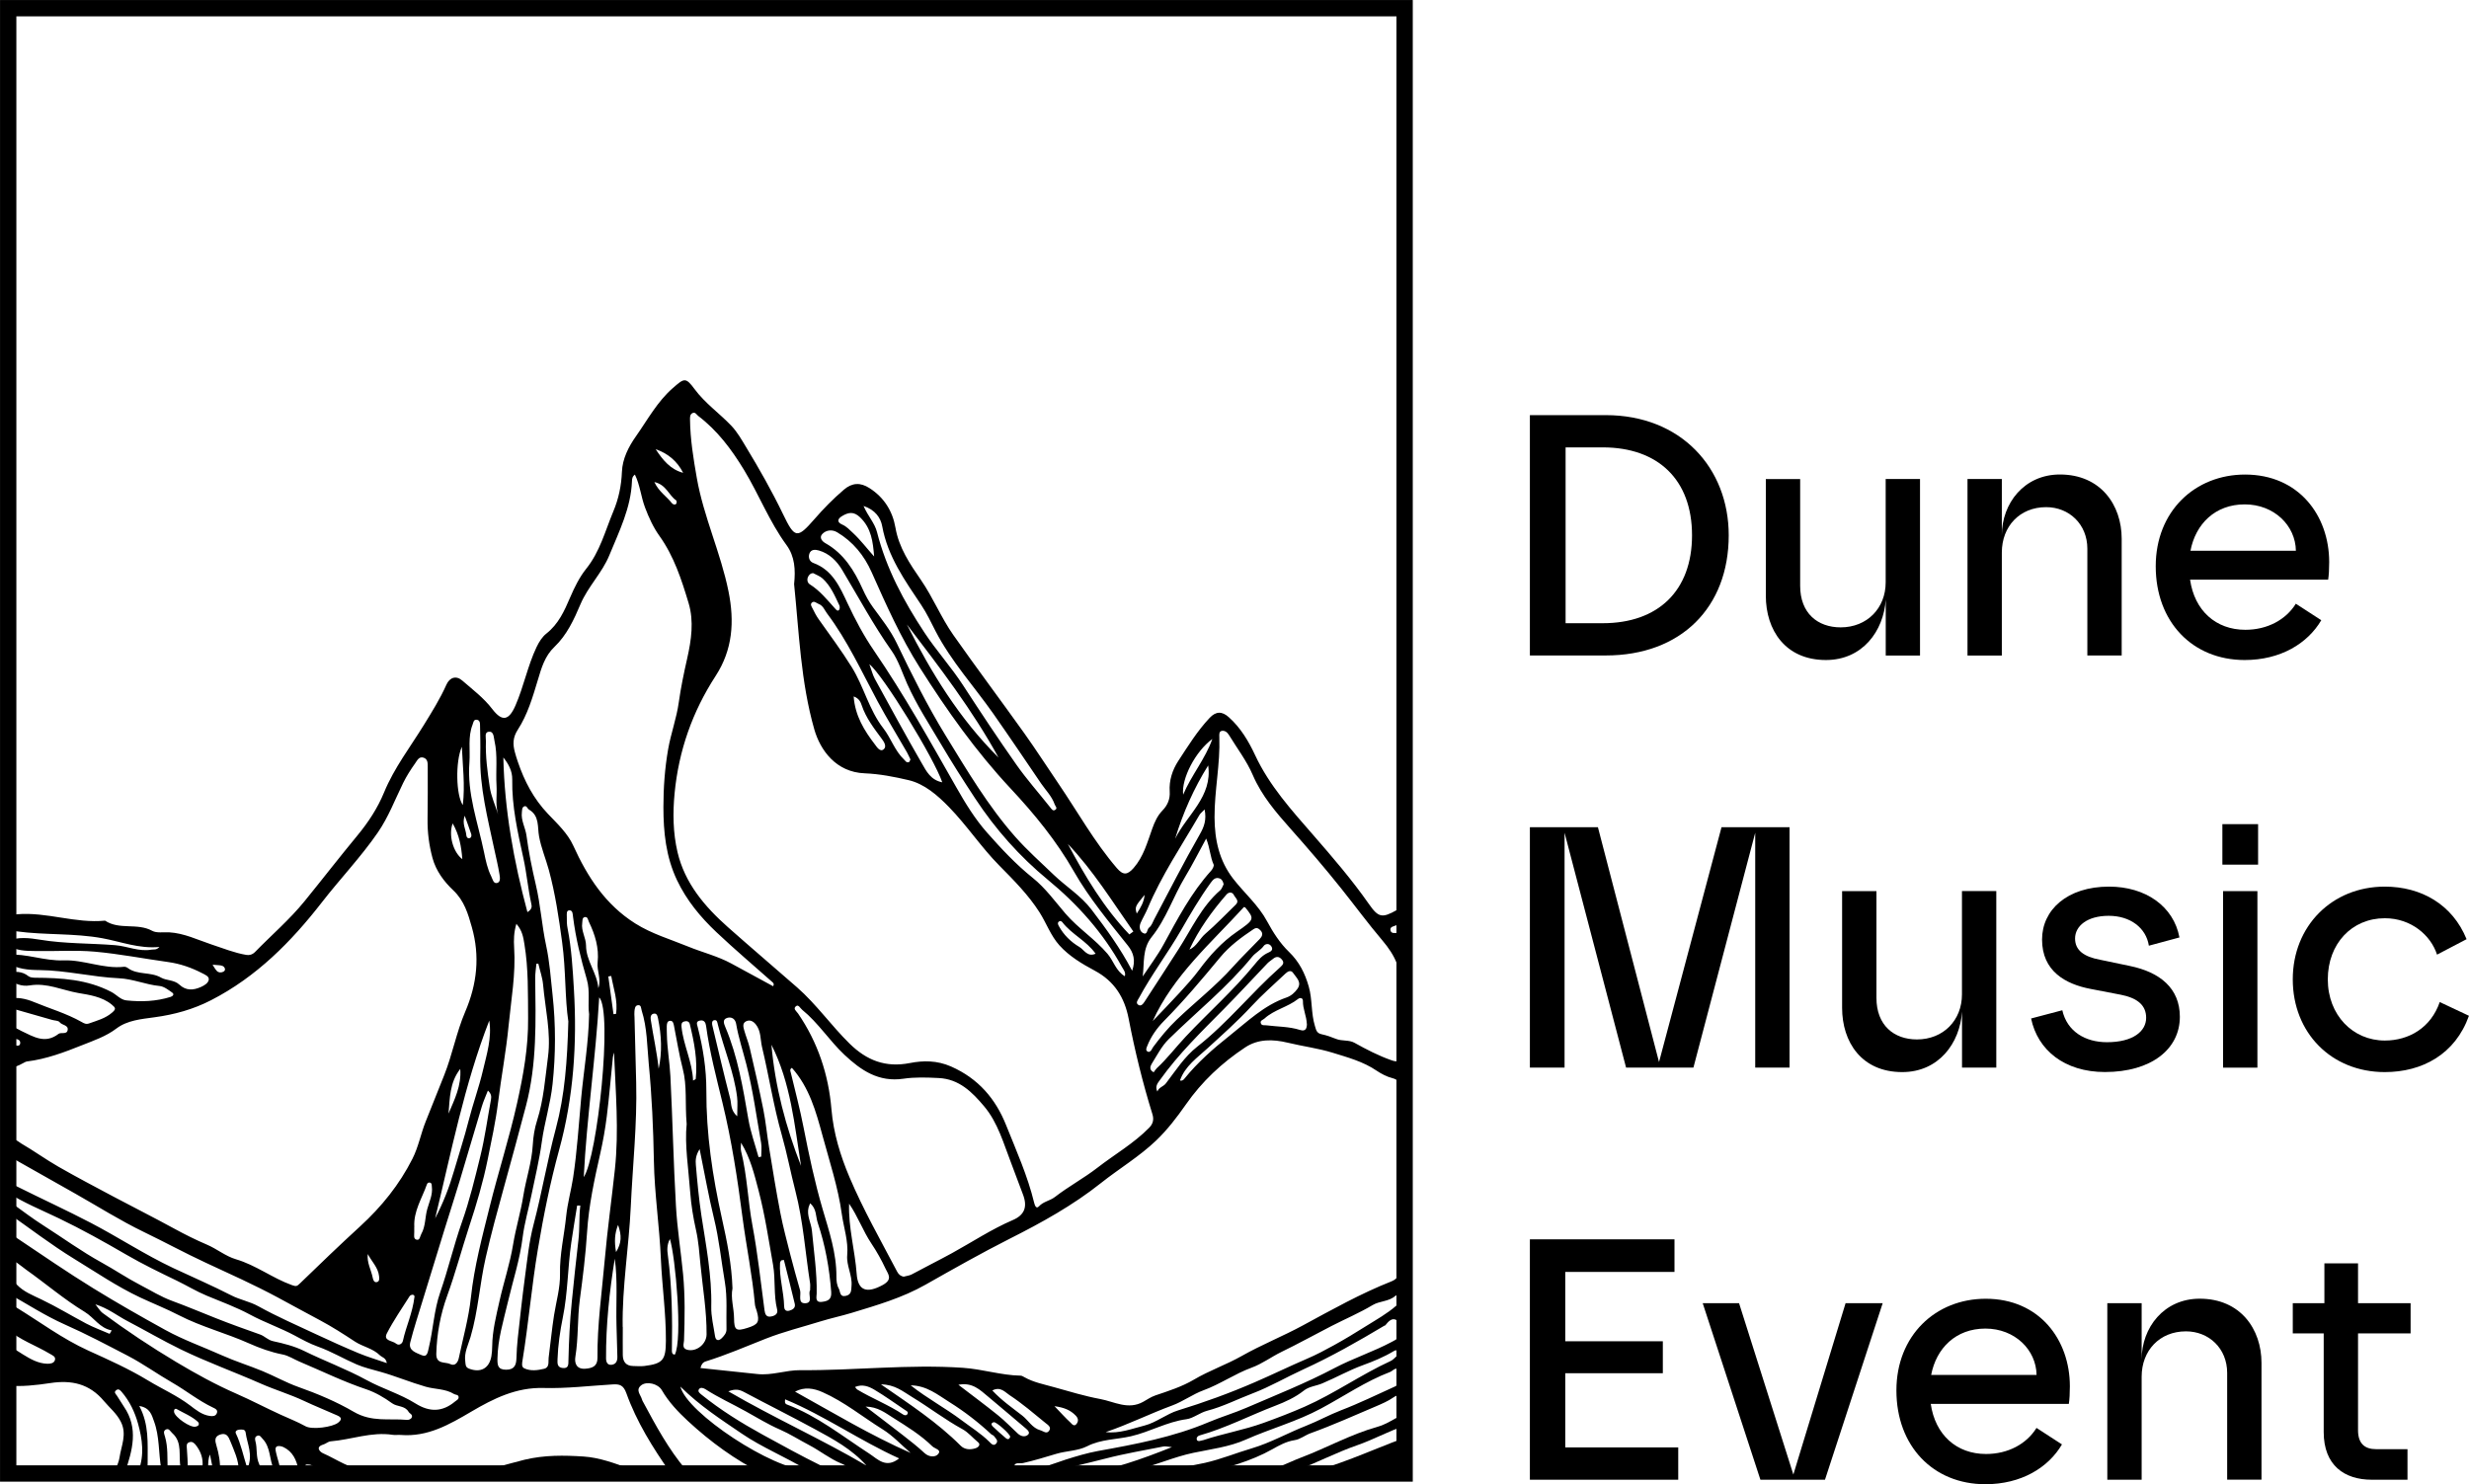<?xml version="1.0" encoding="UTF-8"?><svg id="Calque_1" xmlns="http://www.w3.org/2000/svg" viewBox="0 0 427.88 257.27"><path d="m1.27,163.11c1.86-.76,3.84-.52,5.66-.22,4.33.72,8.69.6,13.03.95,2.12.17,4.13,1.17,6.32.77.38-.07.8.12,1.35-.46-3.56.33-6.67-.92-9.87-1.51-4.96-.91-9.95-.52-14.89-1.2-1.23-.17-1.37-.68-1.39-1.67-.02-1.13.53-1.21,1.51-1.29,5.14-.42,10.08,1.62,15.22,1.11,2.47,1.66,5.59.34,8.16,1.76.79.43,1.94.21,2.93.26,2.62.15,4.93,1.3,7.36,2.11,1.98.65,3.95,1.46,6.04,1.81.54.09,1.06-.07,1.45-.46,2.89-2.97,6.05-5.67,8.66-8.89,3.07-3.78,6.05-7.63,9.15-11.38,1.88-2.28,3.47-4.7,4.6-7.44,1.74-4.24,4.54-7.86,6.92-11.73,1.39-2.26,2.8-4.51,3.88-6.94.58-1.29,1.7-1.63,2.75-.72,1.81,1.57,3.73,3.01,5.21,4.95,1.72,2.24,2.88,1.98,4.02-.65,1.43-3.29,2.1-6.84,3.64-10.09.44-.92.99-1.79,1.7-2.35,2.11-1.66,3.12-3.92,4.13-6.28.75-1.74,1.61-3.5,2.78-4.96,2.38-2.96,3.28-6.54,4.69-9.92.93-2.21,1.4-4.46,1.5-6.88.09-2.25,1.12-4.31,2.45-6.19,2.01-2.86,3.69-5.99,6.36-8.32,1.95-1.7,2.22-1.96,3.78.17,1.79,2.43,4.3,4.18,6.37,6.35,1.05,1.11,1.78,2.42,2.55,3.69,2.3,3.79,4.48,7.64,6.41,11.64,2.04,4.24,2.46,4.28,5.45.85,1.58-1.82,3.26-3.53,5.1-5.1,1.43-1.22,2.86-1.28,4.43-.27,2.53,1.62,4,3.98,4.5,6.85.6,3.49,2.5,6.29,4.43,9.09,2.1,3.05,3.48,6.51,5.6,9.52,4.02,5.72,8.22,11.32,12.29,17.02,2.05,2.87,3.95,5.84,5.94,8.76,3.33,4.9,6.22,10.1,10.1,14.62,1.09,1.27,1.82,1.24,2.91,0,1.73-1.98,2.38-4.45,3.24-6.84.41-1.14.89-2.23,1.77-3.14.87-.89,1.34-1.97,1.25-3.28-.13-1.92.47-3.74,1.47-5.28,1.69-2.58,3.32-5.23,5.46-7.5,1.09-1.15,2.14-1.16,3.32-.1,2.05,1.83,3.43,4.17,4.55,6.57,2.48,5.31,6.31,9.53,10.1,13.88,3.34,3.84,6.68,7.72,9.61,11.91,1.65,2.37,2.28,2.51,4.85,1.06.4-.23.72-.59,1.23-.57v2.44c-.43.26-.85.54-1.3.76-.44.21-1.16.22-1.03.89.13.65.83.42,1.3.45.34.02.68,0,1.02-.02v82.69c-1.15-.12-.7-.98-.73-1.6-.04-.91-.25-1.13-1.12-.53-.89.62-1.92,1.06-2.92,1.49-3.79,1.61-7.55,3.3-11.42,4.7-.96.35-1.77,1.05-2.73,1.19-1.43.21-2.71.92-3.84,1.56-3.77,2.13-7.91,3.2-11.97,4.27-2.73.72-5.81.64-9.04.31.75-.38,1.22-.76,1.75-.86,2.5-.5,5.03-.77,7.54-1.34,2.81-.64,5.45-1.73,8.16-2.53,3.21-.95,6.22-2.66,9.4-3.91,1.99-.78,4.02-1.9,6.02-2.67,3.19-1.22,6.23-2.72,9.32-4.11,1.09-.49.99-1.74.72-2.61-.33-1.07-1.06-.1-1.52.07-4.25,1.62-8,4.21-11.98,6.34-4.19,2.26-8.74,3.48-13.04,5.39-2.82,1.26-6.04,1.65-9.08,2.29-3.38.71-6.48,2.13-9.8,2.94-2.9.71-6.98,1.44-9.72.73,5.4-.71,10.47-2.54,15.81-4.66-.71-.06-1.11-.18-1.47-.11-3.35.67-6.72,1.23-10.02,2.09-3.37.88-6.77,1.58-10.11,2.63-3.07.96-6.46.55-9.71.27-.52-.04-1.16-.01-1.52-.3-1.42-1.15-3.07-.81-4.66-.91-1.91-.12-3.58.94-5.4,1.06-8.6.58-17.21.24-25.82.26-.74,0-1.57-.07-2.21-.39-4.78-2.38-9.05-5.51-12.96-9.12-1.71-1.59-3.33-3.29-4.53-5.36-.66-1.13-2.62-1.57-3.55-.85-1.07.82-.1,1.66.12,2.48.04.17.14.32.22.47,2.18,4.06,4.37,8.12,7.36,11.67.27.32.78.93.14,1.04-.94.16-2.08.55-2.86-.56-3.01-4.3-5.79-8.75-7.57-13.71-.51-1.42-1.17-1.6-2.36-1.53-4,.24-8.01.73-12,.62-4.73-.13-8.65,1.83-12.48,4.08-3.82,2.25-7.6,4.44-12.26,4.06-.46-.04-.94.05-1.39-.02-3.69-.57-7.17.84-10.77,1.13-.43.04-.82.42-1.25.55-1.45.43-.58,1.28-.09,1.5,2.48,1.09,4.74,2.81,7.58,2.94.85.04,1.52.36,2.25.97-3.21,0-6.28-.04-9.34.02-.96.02-1.71.05-1.9-1.17-.1-.67-.81-.82-1.36-.8-.4.01-.37.49-.34.85.03.4.43,1.01-.35,1.09-.75.07-.69-.56-.79-1.09-.3-1.64-.98-3.08-2.57-3.86-.34-.16-.87-.27-1.15-.11-.37.21-.2.75-.12,1.13.19.85.49,1.67.65,2.52.09.48.65,1.24-.3,1.41-.75.13-.58-.68-.77-1.12-.78-1.7-.51-3.79-1.93-5.27-.29-.3-.45-.71-.95-.51-.42.17-.39.58-.3.9.37,1.31.05,2.7.67,4.02.26.55.82,1.87-.61,1.96-.58.04-1.19-.07-1.81.06-.64.12-1.15-.1-1.14-.91.01-1.85-.8-3.46-1.46-5.12-.33-.83-.69-1.5-1.78-1.13-1.04.36-.84,1.16-.63,1.87.44,1.46.7,2.93.63,4.45-.02.35.04.74-.42.82-.57.1-.65-.31-.73-.74-.18-.98-.39-1.96-.59-2.94-.32.72-.29,1.4-.32,2.08-.03.57.45,1.52-.51,1.54-1.05.02-.53-.94-.47-1.48.15-1.41-.26-2.62-1.1-3.72-.29-.38-.64-.74-1.17-.56-.6.2-.45.71-.43,1.17.06,1.1.17,2.2.13,3.29-.02.51.34,1.51-.78,1.34-.92-.14-.32-.91-.43-1.4-.45-2,.41-4.32-1.46-5.98-.34-.3-.56-.89-1.1-.62-.55.27-.27.83-.15,1.25.53,1.82.38,3.69.45,5.54.02.45.27,1.21-.55,1.21-.82,0-.48-.76-.56-1.21-.48-2.73-.27-5.58-1.25-8.22-.39-1.05-.65-2.34-2.55-2.65,1.72,3.23,1.43,6.48,1.45,9.69,0,.64,0,1.29-.12,1.9-.12.59-.66.6-1.13.48-.45-.11-.46-.5-.33-.84,1.04-2.74.66-5.48-.09-8.18-.56-2.01-1.45-3.88-2.83-5.49-.3-.35-.59-.62-1-.25-.37.33-.05.59.16.88.43.62.78,1.28,1.21,1.9,2.6,3.78,1.49,7.63.18,11.47-.28.81-1.07.74-1.63.51-.65-.27-.12-.74.04-1.14.25-.64.56-1.29.66-1.97.3-2.06,1.34-4.05.23-6.23-.73-1.45-1.92-2.39-2.91-3.57-2.52-3.02-5.62-3.69-9.31-3.13-2.45.37-4.93.65-7.43.44v-6.63c1.05.03,1.8.69,2.63,1.19,1.32.81,2.67,1.61,4.28,1.65.5.01,1.15-.06,1.32-.63.18-.62-.41-.81-.87-1.09-2.43-1.46-5.18-2.38-7.36-4.27v-3.84c.52-.49.89-.32,1.49.04,4.15,2.54,8.04,5.47,12.53,7.51,3.49,1.58,7.02,3.16,10.33,5.17,2.42,1.47,5.03,2.61,7.32,4.35.98.75,2.04,1.62,3.4,1.81.51.07.97.06,1.2-.43.28-.6-.24-.83-.64-1.02-2.51-1.19-4.67-2.95-7.07-4.33-2.61-1.5-5.08-3.29-7.72-4.66-3.58-1.86-7.16-3.76-10.87-5.4-3.45-1.53-6.66-3.63-9.97-5.48,0-.58,0-1.16,0-1.74.56-.07,1.11-.26,1.61.28,1.17,1.25,2.81,1.88,4.27,2.58,2.66,1.28,5.16,2.8,7.76,4.18,1.31.69,2.71,1.2,4.07,1.79l.36-.6c-2.09-.39-3.01-2.19-4.7-3.22-3.55-2.16-6.74-4.9-10.14-7.31-1-.71-1.91-1.67-3.23-1.87v-4.19c.64-.18,1.06.19,1.56.53,4.42,2.96,8.8,5.98,13.33,8.77,4.09,2.52,8.27,4.9,12.48,7.22,3.18,1.75,6.55,2.93,9.82,4.4,2.3,1.03,4.72,1.78,7.05,2.74,2.08.86,4.05,1.98,6.16,2.73,3.33,1.18,6.66,2.58,9.61,4.31,3.13,1.83,6.12,1.12,9.19,1.4.35.03.75-.11.88-.45.19-.5-.39-.63-.57-.96-.64-1.09-1.95-.82-2.85-1.47-1.34-.98-2.89-1.88-4.42-2.4-4.02-1.34-7.78-3.2-11.66-4.83-.96-.41-1.87-1.03-2.91-1.23-2.01-.39-3.99-1.11-5.78-1.91-4-1.79-8.26-2.87-12.18-4.89-2.14-1.11-4.49-2.04-6.69-3.07-4-1.88-7.71-4.41-11.5-6.73-3.97-2.43-7.68-5.3-11.51-7.97,0-.47,0-.93,0-1.4.29-.17.54-.4.93-.12,1.75,1.26,3.47,2.57,5.28,3.72,3.37,2.15,6.6,4.51,10.11,6.44,2.25,1.24,4.38,2.69,6.67,3.88,1.84.95,3.6,2.06,5.55,2.77,2.54.93,5.03,1.99,7.54,2.98,2.54,1.01,5.12,1.93,7.69,2.84.82.29,1.34.96,2.26,1.16,1.82.39,3.73.88,5.35,1.68,3.59,1.77,7.36,3.15,10.89,5.08,2.72,1.49,5.8,2.38,8.46,4.05,2.42,1.51,4.64,1.49,6.84-.36.27-.22.65-.37.61-.77-.04-.45-.52-.35-.79-.52-1.52-.94-3.3-.8-4.92-1.27-2.65-.76-5.21-1.84-7.88-2.59-1.37-.39-2.81-.72-4.08-1.27-2.25-.97-4.38-2.25-6.7-3.08-1.41-.5-2.7-1.21-4-1.91-2.54-1.36-5.26-2.29-7.8-3.66-2.38-1.28-4.94-2.21-7.44-3.25-1.82-.75-3.49-1.78-5.25-2.63-2.94-1.42-5.88-2.84-8.7-4.48-3.84-2.23-7.71-4.39-11.72-6.32-3-1.44-6.09-2.69-8.91-4.49v-1.05c.55-.15,1.04-.29,1.65.02,4.27,2.14,8.61,4.12,12.84,6.33,4.8,2.51,9.34,5.5,14.26,7.82,3.35,1.57,6.75,3.04,10.03,4.72,1.54.79,3.2,1.06,4.71,1.9,3.25,1.8,6.67,3.29,10.04,4.87,2.42,1.13,4.85,2.23,7.32,3.26,1.56.65,3.18,1.12,4.9,1.72-.14-.93-.83-.99-1.21-1.36-1.23-1.21-2.95-1.47-4.33-2.38-1.97-1.3-3.97-2.58-6.05-3.69-2.45-1.3-4.88-2.64-7.31-3.95-4.09-2.2-8.33-4.09-12.52-6.04-3.62-1.68-7.12-3.59-10.71-5.32-4.07-1.97-7.91-4.4-11.85-6.63-3.59-2.03-7.19-4.05-10.78-6.09-.69-.39-1.14-2.45-.61-2.98.76-.75,1.46.04,2,.36,2.19,1.27,4.25,2.77,6.45,4.03,3.12,1.79,6.3,3.46,9.47,5.15,3.53,1.88,7.1,3.67,10.61,5.59,1.85,1.01,3.71,1.94,5.65,2.77,1.73.73,3.26,2.02,5.04,2.54,3.47,1.02,6.33,3.27,9.7,4.48.72.26.88.21,1.36-.26,3.46-3.35,6.93-6.69,10.48-9.94,3.7-3.39,6.79-7.22,9.05-11.7,1.05-2.07,1.45-4.36,2.31-6.49,1.08-2.66,2.14-5.32,3.19-7.99,1.43-3.59,2.12-7.44,3.63-10.97,2.08-4.84,2.59-9.69,1.16-14.71-.65-2.3-1.31-4.58-3.22-6.38-1.61-1.52-3-3.38-3.6-5.62-.59-2.19-.88-4.42-.85-6.7.04-3.02.04-6.04.03-9.05,0-.63.03-1.38-.73-1.62-.79-.24-1.08.46-1.45.98-.77,1.09-1.48,2.19-2.07,3.39-1.42,2.89-2.55,5.91-4.39,8.59-2.94,4.27-6.53,8.02-9.7,12.11-5.33,6.86-11.34,12.93-19.2,16.97-3.11,1.6-6.38,2.5-9.79,2.96-2.32.32-4.73.52-6.62,1.95-1.82,1.38-3.92,2.08-5.95,2.89-3.07,1.23-6.2,2.41-9.53,2.82-.22.03-.43.15-.63.26-2.02,1.1-2.31.97-2.78-1.29v-.35c.33-.47.08-1.37.98-1.42.48-.03,1.21.34,1.24-.41.02-.7-.79-.66-1.33-.83-.32-.1-.6-.32-.89-.48,0-.23,0-.47,0-.7.77-1.22,1.69-.4,2.42-.06,2.1.99,4.1,2.3,6.44.5.43-.33,1.45.18,1.58-.68.14-.88-.99-.8-1.4-1.35-.22-.29-.85-.26-1.29-.39-2.58-.73-5.16-1.47-7.74-2.21,0-.47,0-.93,0-1.4,1.58-.46,3.27-.03,4.53.49,2.77,1.15,5.69,1.99,8.32,3.48.4.23.75.44,1.29.25,1.39-.5,2.82-.86,3.99-1.88.72-.62.62-.83-.08-1.4-1.69-1.37-3.89-1.67-5.76-1.99-2.78-.48-5.47-1.82-8.43-1.32-1.42.24-2.71-.32-3.86-1.14v-1.05c1.28-.25,2.51-.31,3.63.59.28.22.76.26,1.15.27,4.55.03,9.02.27,13.23,2.47.88.46,1.59,1.36,2.61,1.46,2.58.27,5.15.18,7.65-.61.37-.12.69-.45.28-.74-.68-.48-1.44-1.08-2.21-1.15-2.39-.23-4.58-1.23-7.03-1.34-4.62-.21-9.16-1.38-13.82-1.42-1.87-.01-3.82-.17-5.49-1.27v-1.4c3.3-.22,6.41,1.12,9.74.99,3.5-.13,6.88,1.52,10.46,1.11.21-.02.47.08.64.21,1.71,1.27,3.95.61,5.79,1.68.89.51,2.25.36,3.15,1.2,1.16,1.08,2.4,1.01,3.75.41.62-.28,1.25-.67,1.35-1.25.1-.6-.66-.88-1.15-1.14-1.85-.96-3.8-1.64-5.88-1.93-4.25-.59-8.47-1.42-12.73-1.8-3.4-.3-6.85-.04-10.28-.11-1.67-.03-3.4,0-4.84-1.1v-.7Zm136.35-61.87c.26-2.46.13-4.78-1.32-6.76-2.97-4.05-4.77-8.75-7.36-13.02-2.18-3.59-4.61-6.83-7.95-9.37-.28-.22-.51-.74-1.01-.47-.42.23-.4.68-.4,1.09.04,3.43.59,6.8,1.18,10.16,1.18,6.72,4.14,12.95,5.49,19.64,1.06,5.25.72,10.12-2.23,14.66-4.03,6.2-6.4,12.96-7.11,20.32-.33,3.43-.28,6.86.5,10.21,1.27,5.4,4.7,9.43,8.73,13.01,3.96,3.51,7.99,6.94,11.98,10.43,3.37,2.95,5.94,6.65,9.13,9.78,2.95,2.89,6.21,4.18,10.44,3.35,2.3-.45,4.7-.47,7.13.6,4.72,2.08,7.72,5.6,9.54,10.17,1.77,4.42,3.73,8.79,4.86,13.45.12.48.36,1.13.83.62.79-.85,1.9-.95,2.78-1.63,2.35-1.82,5-3.24,7.35-5.06,2.99-2.32,6.3-4.21,8.97-6.93.71-.72.84-1.48.56-2.37-1.69-5.44-3.04-10.98-4.12-16.57-.71-3.64-2.46-6.46-5.85-8.28-2.22-1.19-4.43-2.5-6.15-4.41-1.51-1.68-2.25-3.85-3.45-5.73-1.93-3.02-4.44-5.54-6.94-8.07-3.14-3.17-5.6-6.93-8.72-10.14-2.02-2.08-4.29-4.04-6.99-4.68-2.46-.58-5.07-1.09-7.64-1.19-4.98-.19-7.7-4.02-8.73-7.61-2.36-8.26-2.64-16.8-3.5-25.17Zm-16.22,135.9c3.3.35,6.58.69,9.85,1.04,2.53.28,4.94-.69,7.43-.67,9.4.08,18.78-1.06,28.21-.41,3.39.23,6.61,1.3,9.98,1.36.21,0,.43.14.63.25,1.61.92,3.42,1.25,5.18,1.75,2.65.74,5.3,1.55,7.99,2.05,2.43.45,4.83,1.94,7.45.48.68-.38,1.33-.84,2.12-1.11,2.26-.76,4.59-1.51,6.63-2.71,2.68-1.59,5.61-2.59,8.32-4.12,3.42-1.94,7.11-3.41,10.58-5.29,5.04-2.73,10.04-5.54,15.38-7.65,1.03-.41,1.46-1.19,1.46-2.32-.02-10.35-.01-20.69,0-31.04,0-.99-.21-1.59-1.33-1.87-.95-.24-1.93-.76-2.7-1.28-2.35-1.6-5.03-2.31-7.64-3.12-2.53-.78-5.19-1.11-7.78-1.74-2.58-.62-5.12-.67-7.37.82-4.02,2.66-7.5,5.91-10.28,9.9-1.54,2.2-3.18,4.35-5.14,6.23-2.93,2.8-6.41,4.87-9.56,7.37-4.89,3.89-10.29,6.87-15.8,9.65-4.96,2.51-9.78,5.24-14.6,7.97-4.03,2.29-8.4,3.55-12.73,4.87-1.77.54-3.73.96-5.51,1.51-3.15.98-6.36,1.77-9.46,2.99-3.45,1.36-6.86,2.84-10.41,3.94-.47.15-.76.51-.91,1.15Zm12.58-66.17c.2-.32.1-.53-.08-.69-3.25-2.89-6.59-5.71-9.75-8.7-2.76-2.61-5.15-5.49-6.82-9-1.93-4.06-2.36-8.37-2.36-12.68,0-3.33.24-6.7.82-10.03.48-2.74,1.46-5.35,1.84-8.11.36-2.56.89-5.1,1.46-7.62.72-3.19,1.19-6.44.25-9.58-1.22-4.07-2.53-8.13-5.07-11.68-1.06-1.48-1.83-3.17-2.49-4.92-.7-1.86-.86-3.87-1.75-5.69-.46.33-.5.75-.51,1.15-.18,4.62-2.23,8.71-3.93,12.85-1.23,3.01-3.69,5.41-4.98,8.44-1.15,2.71-2.37,5.37-4.53,7.43-1.67,1.59-2.25,3.65-2.87,5.73-.9,2.98-1.78,6.01-3.47,8.61-.89,1.38-.88,2.54-.51,3.91.15.56.32,1.11.51,1.66,1.14,3.36,2.73,6.41,5.23,9.04,1.61,1.69,3.41,3.36,4.39,5.52,2.45,5.4,5.56,10.2,10.72,13.46,2.88,1.82,6.11,2.75,9.2,4.02,2.46,1.01,5.09,1.64,7.46,2.93,2.42,1.32,4.83,2.63,7.25,3.94Zm22.64,50.33c.5-.14.99-.18,1.38-.39,2.31-1.25,4.67-2.42,6.97-3.68,3.51-1.93,6.85-4.15,10.55-5.74,2.07-.89,2.59-2.34,1.73-4.52-.69-1.74-1.29-3.52-1.98-5.27-1.34-3.43-2.31-7.08-4.73-9.94-2.05-2.43-4.3-4.72-7.87-4.89-2.04-.1-4.11-.18-6.1.12-4.3.63-7.35-1.44-10.23-4.15-2.6-2.44-4.52-5.52-7.31-7.79-.35-.28-.64-.96-1.06-.65-.61.45.04.87.33,1.28,3.43,5.01,5.29,10.6,5.79,16.6.35,4.15,1.55,8.06,3.14,11.81,2.38,5.62,5.41,10.94,8.25,16.35.27.52.64.78,1.14.87Zm85.96-45.67s-.04,0-.06,0c0-1.28-.17-2.59.03-3.83.57-3.49-.79-6.2-2.98-8.78-2.48-2.92-4.75-6.02-7.14-9.01-2.81-3.52-5.74-6.94-8.74-10.31-2.53-2.85-5.02-5.73-6.58-9.35-1.05-2.46-2.74-4.65-4.14-6.96-.3-.49-.77-.82-1.3-.68-.43.12-.37.7-.36,1.08.17,4.65-.85,9.23-.83,13.89.02,3.95.82,7.54,3.25,10.67,1.92,2.47,4.35,4.55,5.85,7.34,1.05,1.94,2.25,3.82,3.8,5.31,1.78,1.72,2.77,3.71,3.43,6.02.64,2.24.38,4.6,1.07,6.84.22.7.27,1.23,1.19,1.43.82.17,1.67.47,2.45.79,1.06.43,2.25.14,3.21.68,2.08,1.16,4.18,2.25,6.44,3.04,1.13.39,1.45.15,1.42-1.02-.06-2.38-.02-4.76-.02-7.15Zm-134.65,54.39c0,1.63-.02,3.25,0,4.88.02,1.15.56,1.87,1.79,1.89.64.01,1.28.07,1.91,0,3.29-.4,3.75-1.08,3.77-4.35.03-4.76-.66-9.47-.87-14.21-.24-5.67-1.11-11.31-1.21-16.98-.1-5.63-.35-11.25-.89-16.84-.29-3.08-.27-6.25-1.23-9.26-.12-.37-.06-.94-.59-.91-.58.03-.61.62-.66,1.07-.04.34,0,.7.01,1.04.1,3.77.19,7.54.29,11.31.18,7.21-.61,14.37-.94,21.55-.32,6.95-1.51,13.84-1.4,20.81Zm88.27-61.74c.63-1.77.25-3.13-.73-4.36-3.31-4.16-6.72-8.23-9.38-12.89-3-5.26-6.81-9.92-10.97-14.37-5.97-6.39-11.03-13.52-15.71-20.92-3.33-5.26-5.84-10.9-8.36-16.56-1.29-2.9-3.23-5.29-5.98-6.92-.85-.5-1.9-.41-2.58.32-.53.58-.08,1.22.54,1.57,3.22,1.81,5.03,4.77,6.48,7.99.5,1.11,1.06,2.14,1.78,3.13,1.46,2,3.04,3.98,4.1,6.19,2.62,5.46,5.31,10.85,8.48,16.03,3.73,6.07,7.34,12.2,12.08,17.57,2.07,2.35,4.43,4.43,6.69,6.61,2.13,2.04,4.69,3.6,6.51,5.99,2.53,3.32,4.99,6.67,7.05,10.61Zm-94.1,7.6c-.28-1.97.21-4.02-.41-6.13-1.03-3.54-1.92-7.14-2.38-10.81-.06-.45-.04-1.11-.57-1.14-.65-.03-.5.68-.51,1.09-.02.69,0,1.4.14,2.08.68,3.48.88,7.02,1.09,10.53.56,9.4-.05,18.68-2.57,27.86-1.54,5.62-2.7,11.38-3.67,17.16-1.08,6.4-1.62,12.86-2.66,19.25-.08.52-.24,1.18.31,1.43,1.1.5,2.3.34,3.42.07.99-.24.7-1.22.79-1.92.33-2.46.55-4.94.94-7.39.38-2.38,1.08-4.74,1.03-7.15-.07-3.39.73-6.67,1.07-10,.23-2.24.85-4.43,1.2-6.66.7-4.59.97-9.22,1.4-13.84.45-4.78,1.28-9.53,1.37-14.44Zm-12.61-15.76c-.45,1.52-.47,2.84-.39,4.13.3,4.56-.52,9.04-.96,13.54-.43,4.47-1.28,8.89-1.83,13.35-.42,3.33-1.14,6.59-1.8,9.87-.79,3.9-1.92,7.71-3.17,11.5-1.32,4.03-2.4,8.13-3.85,12.13-1.17,3.22-1.79,6.58-1.88,10.03-.05,1.89,1.58,1.35,2.46,1.8.78.39,1.29-.31,1.44-1.06.74-3.5,1.72-6.97,2.1-10.51.57-5.36,1.96-10.52,3.25-15.71,1.49-6.01,3.4-11.9,4.75-17.96,1.09-4.88,1.96-9.72,1.91-14.72-.04-4.29.07-8.59-.64-12.85-.19-1.17-.36-2.35-1.4-3.53Zm9.01,17c-.62-4.05-.42-8.92-1.08-13.77-.57-4.24-1.19-8.44-2.31-12.56-.53-1.94-1.32-3.79-1.69-5.8-.3-1.59.11-3.58-1.74-4.65-.28-.16-.38-.7-.78-.58-.46.14-.41.64-.46,1.03-.18,1.44.62,2.69.8,4.06.38,2.86.96,5.7,1.61,8.48.83,3.5,1.04,7.06,1.79,10.55.61,2.81.81,5.71,1.12,8.58.56,5.15.55,10.28,0,15.45-.36,3.42-1.41,6.67-1.87,10.06-.42,3.08-1.16,6.13-1.79,9.18-.5,2.43-1.21,4.84-1.52,7.29-.48,3.9-1.71,7.61-2.6,11.41-.75,3.18-1.72,6.33-1.77,9.64-.02,1.1.02,1.94,1.5,1.94,1.46,0,1.75-.82,1.79-2,.04-1.16.1-2.32.23-3.47.39-3.5.76-7,1.23-10.48.42-3.09.72-6.23,1.51-9.23,1.45-5.51,2.38-11.13,3.86-16.64,1.55-5.77,1.98-11.74,2.16-18.5Zm-5.21-10.06c-.11,0-.22,0-.33,0-.07.84-.22,1.67-.21,2.51.09,7.42.32,14.82-1.6,22.12-1.24,4.72-2.52,9.42-3.82,14.12-1.12,4.05-2.23,8.11-3.16,12.2-1.04,4.55-1.3,9.25-2.63,13.76-.4,1.35-1.12,2.68-.91,4.2.07.52-.02,1.01.64,1.27,2.01.78,3.52-.03,3.89-2.15.1-.57.13-1.16.14-1.74.03-2.68.69-5.26,1.27-7.85.73-3.27,1.81-6.45,2.35-9.77.46-2.83,1.32-5.6,1.77-8.44.47-2.95,1.47-5.8,1.64-8.81.08-1.43.31-2.89.75-4.26,1.15-3.6,1.4-7.35,1.89-11.04.55-4.17-.48-8.32-.85-12.48-.11-1.23-.54-2.42-.82-3.63Zm33.65,56.26c-.34,1.73.26,3.44.27,5.18.02,2.08.35,2.31,2.33,1.68,1.88-.59,2.13-1.05,1.61-2.91-.11-.39-.29-.77-.32-1.16-.45-5.06-1.49-10.04-2.15-15.06-.87-6.7-1.88-13.35-3.48-19.92-1.07-4.41-2.23-8.81-2.84-13.32-.08-.57-.34-1.03-1.02-.91-.76.14-.58.56-.42,1.16.92,3.59,1.5,7.28,1.49,10.96-.03,7.51,1.06,14.83,2.69,22.14.89,3.99,1.71,8.03,1.84,12.18Zm67.99-54.09c.21-.67-.22-1.12-.49-1.61-3.26-5.91-7.65-10.84-12.86-15.13-4.89-4.03-9.07-8.75-12.56-14.05-2.06-3.13-4.08-6.29-5.98-9.51-2.02-3.42-4.2-6.75-5.83-10.4-.86-1.93-1.5-4.03-2.7-5.73-3.17-4.49-5.75-9.31-8.56-14-.92-1.54-2.21-2.85-4.04-3.38-.62-.18-1.36-.22-1.64.54-.24.66.02,1.38.67,1.62,3.35,1.22,4.62,4.19,5.96,7.04,1.33,2.83,2.79,5.58,4.55,8.15,5.23,7.64,9.73,15.71,14.3,23.74,1.56,2.75,3.23,5.47,5.32,7.83,2.45,2.77,4.98,5.49,7.89,7.82,2.21,1.77,3.87,4.09,5.7,6.22,2.2,2.55,5.08,4.38,7.27,6.95,1.06,1.24,1.46,2.99,3,3.89Zm-88.53,13.25c-.07.27-.17.53-.19.8-.35,3.4-.63,6.81-1.05,10.2-.27,2.16-.65,4.32-1.13,6.45-1.02,4.51-2,9.03-2.29,13.65-.25,3.93-.74,7.83-1.26,11.73-.43,3.27-.23,6.6-.77,9.89-.15.91.06,2.15,1.67,2.06,1.27-.08,2.18-.43,2.16-1.89-.05-5.7.76-11.32,1.26-16.98.46-5.25,1.2-10.46,1.76-15.7.72-6.75.12-13.44-.15-20.21Zm12.6,12.38c-.31-3.59.1-6.62-.68-9.6-.64-2.45-1.02-4.97-1.52-7.46-.08-.39-.17-.89-.69-.85-.51.04-.54.54-.56.94-.02.46.02.93.02,1.39.04,2.44.49,4.85.61,7.27.38,7.48.53,14.97.96,22.45.22,3.97.86,7.92,1.24,11.89.36,3.82.29,7.65.16,11.49-.02.52-.41,1.34.55,1.59,1.62.42,3.35-1,3.36-2.66.03-4.06-.67-8.07-1.06-12.09-.19-1.99-.33-4.03-.77-5.99-.48-2.14-.84-4.33-1-6.47-.3-4.16-.99-8.32-.62-11.92Zm58.2,60.09c2.66-.05,5.07-1.17,7.49-1.94,1.82-.58,3.76-1.15,5.54-1.48,6.56-1.18,13.06-2.4,19.24-5.01,2.15-.91,4.41-1.57,6.55-2.5,5.12-2.21,10.32-4.27,15.24-6.87,3.25-1.71,6.73-2.83,9.97-4.56.83-.44,1.36-.7,1.34-1.65-.02-.75.11-1.71-.53-2.1-.83-.5-1.45.26-1.97.9-.03.04-.11.03-.16.06-4.57,2.73-9.19,5.36-14.03,7.57-2.95,1.35-5.77,3.01-8.79,4.16-2.63,1-5.15,2.3-7.87,3.01-1.3.34-2.42,1.31-3.6,1.47-3.39.45-6.34,2.2-9.64,2.96-2.49.57-5.17.5-7.56,1.72-1.63.83-3.55.79-5.32,1.31-1.91.57-3.84,1.17-5.8,1.61-.58.13-1.5-.24-1.54.65-.05,1.02.97.44,1.45.7Zm-36.81-31.31c0-.48.05-.84,0-1.18-.84-5.34-1.18-10.72-2.55-16.02-.83-3.2-1.45-6.52-2.36-9.71-1.43-5.03-2.21-10.18-3.42-15.23-.31-1.31-.15-2.79-1.09-3.94-.46-.56-1.03-.84-1.68-.52-.67.33-.47,1.01-.32,1.55.29,1.05.73,2.06.97,3.12.82,3.52,1.63,7.04,2.34,10.59.44,2.2.64,4.45,1.01,6.67.61,3.74,1.21,7.49,1.93,11.21.48,2.47,1.13,4.9,1.75,7.34.52,2.06,1.11,4.1,1.68,6.14.22.8-.45,2.28.88,2.25,1.49-.03.4-1.64.88-2.28Zm51.23,24.61c2.36.28,4.56-.6,6.75-1.15,2.02-.52,3.78-2,5.8-2.62,4.53-1.39,8.94-2.99,13.29-4.88,3.05-1.32,6.04-2.78,9.09-4.09,1.57-.67,3.11-1.49,4.58-2.3,1.88-1.03,3.75-2.17,5.58-3.32,1.8-1.13,3.68-2.17,5.29-3.58.39-.34.79-.73.51-1.35-.14-.31-.46-.53-.68-.34-1.13,1.02-2.7.86-3.96,1.61-2.28,1.36-4.75,2.41-7.13,3.63-2.9,1.49-5.74,3.07-8.67,4.49-1.76.86-3.32,2.05-5.18,2.73-2.89,1.06-5.43,2.86-8.36,3.93-1.8.66-3.54,1.94-5.36,2.61-3.88,1.43-7.6,3.29-11.56,4.63Zm-175.11-22.18c.55.68.83,1.2,1.26,1.52,4.12,3.05,8.39,5.89,12.79,8.52,3.35,2,6.77,3.89,10.36,5.46,2.6,1.14,5.12,2.47,7.7,3.65,1.43.66,2.92,1.23,4.32,2.01,1.14.64,4.7.16,5.67-.63.72-.58.54-.93-.16-1.24-1.93-.86-3.89-1.64-5.8-2.54-2.43-1.14-5.02-1.91-7.45-2.98-4.6-2.03-9.35-3.73-13.89-5.94-3.14-1.53-6.14-3.29-9.22-4.9-1.76-.92-3.32-2.2-5.58-2.91Zm68.04-37.02c-.4,1.03-.79,1.87-1.05,2.75-1.29,4.27-2.53,8.56-3.82,12.84-.83,2.75-1.72,5.48-2.57,8.23-1.31,4.23-2.61,8.45-3.9,12.68-.72,2.37-1.5,4.73-2.11,7.13-.38,1.46,1.05,1.81,1.92,2.21,1.05.49,1.11-.54,1.29-1.27.77-3.18.89-6.47,1.98-9.61,1.39-4,2.35-8.16,3.76-12.16,1.32-3.73,2.24-7.56,3.18-11.38.8-3.24,1.24-6.56,1.85-9.84.1-.55.07-1.02-.51-1.57Zm52.69-3.95c-.43.28-.27.54-.2.82.76,3.17,1.6,6.33,2.22,9.53.93,4.74,1.93,9.46,3.29,14.11,1.13,3.85,2.43,7.67,2.4,11.77,0,.69.06,1.4.41,2.03.29.53.12,1.52,1.23,1.27.99-.22.92-.97.98-1.75.15-1.84-.91-3.5-.75-5.3.22-2.46-.61-4.79-.94-7.15-.63-4.59-2.12-9.08-3.34-13.58-1.13-4.17-2.29-8.36-5.3-11.74Zm12.41-97.4c.78,1.81,1.94,2.96,2.34,4.55,1.61,6.33,4.65,12,8.22,17.41,2.08,3.15,4.63,5.96,6.69,9.13,3,4.62,6.04,9.21,9.21,13.72,1.81,2.58,3.92,4.95,5.88,7.43.26.33.51.76.95.39.34-.28-.07-.6-.17-.91-.49-1.4-1.54-2.43-2.35-3.61-2.75-4.04-5.48-8.1-8.29-12.11-3.34-4.75-7.29-9.07-9.99-14.28-.79-1.53-1.52-3.1-2.47-4.52-2.85-4.27-5.83-8.43-6.78-13.66-.27-1.49-1.2-2.85-3.25-3.54Zm58.31,162.07c.26-.06.44-.09.6-.14,3.42-1.14,6.98-1.74,10.41-2.98,2.41-.87,4.81-1.79,7.13-2.81,5.15-2.27,9.78-5.57,14.9-7.92.41-.19.73-.57,1.08-.88.24-.21.34-.49.15-.77-.21-.31-.45-.21-.73-.04-1.66,1-3.51,1.76-5.27,2.4-2.46.89-4.71,2.18-7.1,3.18-1.05.44-2.27.52-3.16,1.23-1.5,1.19-3.25,1.98-4.95,2.63-4.39,1.68-8.58,3.87-13.12,5.15-.29.08-.54.3-.51.62.03.4.36.37.56.34Zm-86.71-50.59c-.73,1.15-.72,2-.66,2.74.25,2.93.52,5.87.96,8.77.8,5.23,1.83,10.45,1.71,15.77-.04,1.77.4,3.42.65,5.13.13.9.7.86,1.21.33.39-.4.8-.86.78-1.51-.07-2.72.17-5.49-.28-8.15-.63-3.7-1-7.45-1.9-11.12-.93-3.8-1.6-7.67-2.48-11.97Zm7.17-1.1c0,.51-.1,1.04.02,1.52,1.05,4.21,1.16,8.57,1.96,12.83.91,4.86,1.43,9.79,2.09,14.69.09.65.28,1.19,1.02,1.1.65-.08,1.37-.39,1.17-1.21-.64-2.55-.26-5.19-.71-7.75-.76-4.31-1.4-8.65-2.51-12.89-.74-2.82-1.42-5.66-3.04-8.29Zm69.61-28.82c1.23-1.86,2.57-3.62,3.61-5.53,2.44-4.47,4.79-8.98,8.25-12.8.25-.28.54-.83.43-1.07-.6-1.31-.61-2.82-1.29-4.5-1.35,2.47-2.42,4.61-3.66,6.66-2.05,3.4-3.27,7.27-5.77,10.38-1.68,2.09-1.26,4.5-1.57,6.86Zm1.03,13.09c.49-.1.56-.57.8-.88,1.24-1.66,2.55-3.27,4.06-4.71,3.23-3.09,6.77-5.83,9.76-9.18,1.48-1.66,3.09-3.19,4.62-4.8.42-.44.68-.96.13-1.52-.36-.36-.67-.54-1.2-.19-2.11,1.41-4.16,2.92-5.77,4.87-3.13,3.78-6.28,7.53-9.74,11.03-1.22,1.24-2.28,2.72-2.93,4.41-.14.36-.33.8.27.97Zm-51.92,72.36c-.44-.69-.96-.86-1.42-1.05-1.97-.83-3.63-2.19-5.53-3.18-1.66-.87-3.34-1.94-5.02-2.67-2.07-.9-3.98-2.08-5.91-3.15-2.33-1.3-4.77-2.4-7.01-3.85-.3-.19-.85-.4-1.12,0-.27.41.13.69.47.97,3.29,2.65,6.86,4.87,10.55,6.9,3.37,1.85,6.75,3.71,10.2,5.41,1.4.69,2.98,1.17,4.79.64Zm-65.79-122.57c-.44,5.42,1.48,10.46,2.54,15.63.29,1.41.58,2.84,1.24,4.14.24.47.37,1.34,1.05,1.14.62-.18.45-1.02.37-1.54-.23-1.42-.58-2.83-.88-4.24-1.15-5.42-2.57-10.8-2.44-16.41.04-1.68-.01-3.36-.04-5.04,0-.46,0-1.02-.62-1.06-.52-.03-.54.52-.68.87-.83,2.12-.38,4.34-.54,6.51Zm-5.94,79.05c1.4-2.68,2.46-5.42,3.28-8.26.83-2.88,1.78-5.72,2.51-8.62.75-2.96,1.81-5.83,2.5-8.79.66-2.8,1.56-5.64,1.09-8.61-4.33,11.13-6.58,22.79-9.38,34.28Zm71.74-2.54c-.15,4.14,1.02,8.1,1.31,12.16.21,2.99,1.81,3.41,4.51,1.94,1.81-.99.93-1.9.49-2.84-.7-1.5-1.52-2.97-2.44-4.34-1.47-2.19-2.34-4.7-3.87-6.92Zm53.43-19.46c.27-.74,1.04-.82,1.48-1.41,1.69-2.21,3.2-4.6,5.44-6.36,5.23-4.1,9.37-9.34,14.32-13.72.54-.48.8-.83.3-1.4-.46-.53-.98-.54-1.52-.08-.31.26-.67.47-.95.76-2.52,2.64-4.99,5.33-7.55,7.92-3.89,3.93-7.86,7.79-11.09,12.32-.41.57-.87,1.1-.45,1.97Zm-99.42,14.86c2.38-3.52,5.04-28.65,2.68-31.17-.61,10.58-2.16,20.82-2.68,31.17Zm56.62-72.4c-.2-.41-.38-.84-.6-1.23-1.69-2.94-3.47-5.84-5.08-8.82-2.78-5.17-5.22-10.53-8.77-15.26-.44-.58-.68-1.36-1.46-1.65-.37-.14-.73-.54-1.11-.28-.45.32-.09.76.07,1.09.3.62.62,1.23,1.01,1.79,1.95,2.76,3.97,5.46,5.76,8.34,2.11,3.4,2.99,7.41,5.47,10.6,1.34,1.72,1.98,3.9,3.6,5.43.24.23.42.61.84.45.12-.05.17-.27.27-.47Zm50.97,8.67c-.44.47-.74.68-.9.97-3.1,5.34-6.57,10.47-8.97,16.2-.36.85-.84,1.64-1.21,2.48-.29.65-.17,1.43.37,1.74.84.49.7-.6,1.08-.9.49-.38.63-.94.9-1.45,2.61-4.92,5.13-9.89,7.9-14.72.78-1.36,1.19-2.53.84-4.33Zm-9,36.69c1.58-1.66,3.18-3.29,4.72-4.98,1.16-1.27,2.33-2.55,3.35-3.93,1.86-2.51,3.91-4.77,6.51-6.57,3.12-2.16,3.08-2.23,1.49-4.21-.06-.07-.21-.07-.25-.09-5.7,6.26-12.21,11.84-15.82,19.79Zm-41.93,74.85c-1.61-1.38-3.08-2.99-4.87-4.1-3.46-2.15-6.63-4.77-10.41-6.44-1.54-.68-3.13-.95-4.76-.09,6.6,3.66,13.05,7.55,20.04,10.63Zm46.67-64.57c.4.12.62-.12.78-.32,2.27-2.8,4.95-5.17,7.76-7.39,3.13-2.48,6.02-5.33,9.92-6.67.8-.28,1.4-.82,1.88-1.48.84-1.17-.18-1.95-.72-2.76-.38-.58-.93-.3-1.34.09-1.97,1.87-4.03,3.65-5.87,5.64-2.4,2.6-5.02,4.92-7.62,7.3-1.78,1.64-3.92,3.1-4.79,5.59Zm-4.57-1.4c.2-.26.34-.52.54-.71,1.82-1.68,3.31-3.66,4.99-5.45,3.94-4.2,8.28-8.02,11.93-12.49.67-.82,1.37-1.66,2.42-2.11.39-.17.91-.45.54-1.06-.38-.62-1.06-.48-1.33-.11-.56.77-1.41,1.16-2,1.87-4.31,5.3-9.64,9.55-14.48,14.31-1.21,1.19-2.02,2.79-2.93,4.25-.26.42-.5,1.07.33,1.48Zm12.14-32.6c-.1-.46-.26-.85-.67-1.01-.74-.28-1.17.18-1.57.74-1.92,2.65-3.56,5.47-5.19,8.3-2.29,3.95-5.06,7.61-7.23,11.64-.22.4-.64.87-.15,1.21.47.33.83-.12,1.1-.53,1.95-3.01,3.91-6,5.84-9.02,2.28-3.54,4.01-7.47,7.29-10.31.28-.25.39-.69.58-1.03Zm-39.02-21.98c-4.51-8.23-10.21-15.64-15.88-23.07,4.24,8.4,9.12,16.37,15.88,23.07Zm-81.64,26.8c.88-.53.76-1.06.67-1.46-.57-2.6-.79-5.27-1.36-7.86-.99-4.53-2.02-9.02-1.94-13.7.02-1.41-.62-2.65-1.54-3.78.2,9.08,1.79,17.91,4.17,26.8Zm9.17,50.87c-.18,0-.36,0-.55-.01-.34,2.15-.71,4.29-1.02,6.45-.62,4.3-.59,8.67-1.46,12.94-.48,2.38-.84,4.8-.92,7.24-.02.72-.09,1.44.93,1.54,1.04.1.94-.72.96-1.29.08-3.4.24-6.79.58-10.18.36-3.57.73-7.15,1.15-10.71.24-2.03.08-3.99.33-5.97Zm62.73-73.36c-1.41-4.15-10.21-18.54-12.64-20.49.39,1.06.57,1.84.93,2.51,2.69,4.92,5.37,9.84,8.17,14.69.77,1.34,1.53,2.89,3.54,3.28Zm-31.84,64.96c.15-.03.31-.06.46-.08,0-.8.12-1.63-.02-2.41-.8-4.53-1.41-9.11-2.55-13.57-.6-2.35-1.37-4.66-1.78-7.06-.14-.79-.74-1.26-1.54-1.02-.85.27-.6.94-.34,1.57,2.18,5.14,3.07,10.59,4.01,16.04.38,2.21,1.16,4.36,1.76,6.54Zm8.34,54.2c-3.66-2.23-7.69-3.85-11.23-6.26-3.61-2.46-7.3-4.83-10.66-8.17,1.12,4.61,16.19,14.46,21.89,14.44Zm.59-46.2c-.11.3-.2.49-.26.7-.37,1.43.45,2.7.58,4.07.33,3.62.89,7.23.82,10.88-.01.54-.33,1.59.9,1.44.97-.12,1.72-.36,1.62-1.71-.31-4.1-1.03-8.13-2.34-12.01-.36-1.07-.17-2.45-1.33-3.37Zm9.77,45.47c-2.51-2.84-5.78-4.6-8.97-6.33-4.05-2.2-8.19-4.26-12.26-6.43-.85-.45-1.52-.56-2.71-.11,8.04,4.67,16.22,8.33,23.94,12.87Zm-16.47-72.95c.63,7.27,2.49,14.23,5.13,21-1.13-7.14-1.79-14.39-5.13-21Zm18.98,58.87c5.03,3.48,9.78,6.59,13.81,10.63.69.69,1.67.75,2.62.43.54-.19.86-.66.4-1.03-.91-.74-1.7-1.71-2.68-2.25-3.06-1.67-5.82-3.81-8.79-5.61-1.55-.94-2.94-2.15-5.36-2.17Zm73.81-62.46c-.06-1.42-.71-2.64-.68-3.99.01-.54-.47-.66-.87-.34-1.78,1.4-4.11,1.84-5.8,3.38-.27.25-.85.34-.6.88.17.37.59.25.93.29,1.94.25,3.93.2,5.82.8,1.04.33,1.19-.32,1.21-1.02Zm-70.64,75.3c-6.84-3.09-12.87-7.37-19.78-10.25-.11.71.11.82.32.9,5.29,1.99,9.65,5.53,14.32,8.55,1.4.91,2.84,2.61,5.13.79Zm-49.3-34.63c-.93,5.75-1.54,11.49-1.51,17.28,0,.59.21,1.23,1,1.11.77-.11.98-.71.96-1.42-.05-1.79-.1-3.59-.15-5.38-.11-3.87.23-7.75-.3-11.59Zm89.17-56.2c.23-.17.46-.34.7-.51-3.63-5.17-6.95-10.56-11.35-15.18,2.99,5.62,6.24,11.06,10.66,15.69Zm-45.71,81.83c2.4,1.84,4.48,3.41,6.53,5.01,1.25.98,2.52,1.96,3.68,3.05.8.74,1.87.74,2.34.22.71-.79-.53-.96-.95-1.36-2.04-2-4.47-3.49-6.86-4.99-1.3-.81-2.59-1.88-4.74-1.92Zm7.81-3.68c2.93,2.31,6.04,3.95,8.85,6.07,1.62,1.22,3.34,2.28,4.79,3.72.27.26.71.84,1.17.33.48-.52-.09-.94-.38-1.34-.09-.13-.31-.16-.43-.27-2.25-2.1-4.69-3.98-7.28-5.6-2-1.25-3.94-2.88-6.72-2.9Zm-6.32-143.68c-.21-2.5-.46-4.88-2.44-6.78-1.09-1.04-2-.88-3.09-.23-.85.5-.95,1.08,0,1.49.78.34,1.28.92,1.88,1.47,1.33,1.24,2.4,2.68,3.66,4.07Zm14.6,143.59c2.44,1.87,4.7,3.54,6.88,5.3,1.21.97,2.28,2.11,3.42,3.16.52.47,1.21.66,1.74.22.44-.37.01-.8-.36-1.11-2.17-1.83-4.32-3.68-6.5-5.49-1.41-1.17-2.75-2.56-5.17-2.08Zm40.01-75.42c1.31-.58,1.79-1.91,2.8-2.77,1.83-1.57,3.5-3.34,5.24-5.02.72-.69-.06-1.17-.29-1.66-.28-.59-.9-.57-1.3-.11-2.54,2.92-4.79,6.05-6.44,9.57Zm-90.01,50.16c-.54,1.05-.47,1.94-.35,2.79.72,5.48.8,10.99.7,16.5,0,.34.01.72.51.74,1.38-2.69.1-16.97-.85-20.03Zm87.56-69.39c2.06-4.17,6.5-7.3,5.73-12.71-2.49,3.98-4.37,8.23-5.73,12.71Zm-75.89,48.1c0-1.4.1-2.38-.02-3.33-.54-4.32-2.28-8.34-3.33-12.53-.09-.35-.11-.94-.7-.77-.36.11-.34.56-.26.9,1.02,4.24,2,8.49,3.1,12.71.23.89.03,1.98,1.2,3.02Zm-55.93,31.29c.01.1.08-.26-.27-.34-.17-.04-.48.09-.57.24-1.35,2.13-2.79,4.21-3.94,6.44-.69,1.33.97,1.26,1.57,1.77.51.44,1.1.05,1.21-.49.53-2.46,1.66-4.75,2-7.62Zm14.5-83.56c-.51-1.69-.18-3.38-.28-5.04-.16-2.59.23-5.21-.36-7.78-.15-.63-.09-1.66-1-1.56-.78.09-.46,1.04-.48,1.63-.09,2.65.26,5.26.65,7.88.25,1.72.99,3.25,1.47,4.86Zm85.64,99.81c1.63,1.74,3.46,3,5.2,4.36,1.06.83,1.71,2.15,3.13,2.54.52.14,1.09.74,1.54.04.39-.6-.26-.99-.61-1.27-2.06-1.68-4.09-3.43-6.3-4.88-.71-.46-1.55-1.55-2.96-.79Zm-68.28-69.75c.56-1.55-.28-2.98-.12-4.47.26-2.51-.44-4.79-1.51-7.01-.17-.35-.19-.92-.71-.83-.49.08-.39.64-.45,1.02-.21,1.37.65,2.58.66,3.89,0,2.69,1.93,4.77,2.13,7.41Zm-31.9,41.41c0,.29-.01.58,0,.87.02.5-.21,1.21.44,1.34.55.11.56-.62.78-1,.76-1.34.63-2.9,1.04-4.34.34-1.23.97-2.48.79-3.86-.04-.29.03-.6-.33-.7-.26-.07-.45.08-.53.31-.85,2.42-2.34,4.66-2.18,7.38Zm76.15-91.97c.25,3.37,1.85,5.94,3.71,8.36.29.38.86,1.33,1.49.81.59-.5.05-1.32-.35-1.85-1.34-1.81-2.71-3.58-3.45-5.77-.17-.5-.42-1.21-1.4-1.55Zm-7-21.37c-.39-.02-.65.21-.84.52-.32.53-.19,1.15.23,1.41,1.77,1.11,3.04,2.72,4.41,4.23.19.21.43.51.68.2.14-.17.14-.58.03-.8-.78-1.65-1.5-3.36-2.89-4.63-.45-.41-1.08-.63-1.63-.93Zm-5.09,119.05c-.16.03-.31.05-.47.08-.07.14-.19.28-.2.43-.16,2.55.66,5,.71,7.54,0,.46.22.93.89.75.63-.17,1.12-.51.95-1.21-.6-2.53-1.25-5.06-1.88-7.58Zm-15.74-31.09c.29-.18.45-.22.46-.29.35-3.24-.27-6.38-1.03-9.51-.11-.47-.55-.58-.98-.44-.49.15-.49.52-.45.97.33,3.15,1.87,6,2,9.27Zm89.99-59.21c-2.9,2.1-5.39,6.86-5.06,9.65,1.42-3.36,3.83-6.19,5.06-9.65Zm-61.92,112.33c.17.2.25.35.37.43,2.59,1.56,5.45,2.65,7.97,4.34.25.17.6.19.76-.12.17-.35-.17-.49-.41-.65-1.78-1.19-3.51-2.45-5.35-3.54-.95-.56-2.06-1.01-3.34-.47Zm-34.04-55.14c.64-2.93.49-5.84-.1-8.74-.08-.37-.16-.9-.68-.85-.62.06-.65.66-.58,1.08.43,2.83,1.07,5.62,1.37,8.51Zm-34.1-55.84c-1.15,2.56-1.01,8.45.17,10.1.4-3.49-.03-6.79-.17-10.1Zm109.83,35.87c-1.59-2.25-4.15-3.36-5.77-5.47-.15-.19-.4-.27-.6-.1-.28.24-.14.52,0,.78.84,1.54,2.09,2.75,3.56,3.62.82.49,1.39,1.8,2.8,1.17ZM42.87,254.58c1.06-2.44-.06-4.32-.3-6.25-.08-.62-.66-.54-1.12-.51-.38.03-.76.28-.57.66.88,1.83,1.27,3.84,1.99,6.09Zm34.86-61.55c1.04-2.44,2.26-4.84,2.03-7.74-1.85,2.38-1.8,5.1-2.03,7.74Zm35.9-115.16c1.21,1.83,2.53,3.51,4.76,4.09-1.03-2.02-2.64-3.37-4.76-4.09Zm-35.18,64.86c-.76,2.02.07,4.98,1.67,6.2-.17-2.17-.51-4.17-1.67-6.2Zm104.29,101.02c1.12,1.16,1.89,2.03,2.74,2.81.26.24.66.87,1.12.22.32-.46.28-.92-.17-1.39-.9-.94-1.99-1.41-3.69-1.64Zm-148.28,3.01c-.04-.08-.07-.21-.15-.28-1.08-.99-2.43-1.51-3.68-2.22-.31-.17-.52.1-.47.48.13.93,2.85,2.8,3.74,2.56.28-.08.57-.13.56-.54Zm29.28-29.38c-.19,1.48.58,2.73.85,4.09.08.42.25.89.74.77.48-.12.4-.68.36-1.06-.17-1.48-1.28-2.51-1.95-3.8Zm42.57-41.58c.15-.01.29-.03.44-.04.37-2.29-.44-4.4-.82-6.58-.17.03-.34.05-.51.08.3,2.18.6,4.36.9,6.54Zm7.09-92.24c.79,1.69,2.13,2.49,3.03,3.65.17.22.51.36.75.13.11-.1.11-.54.01-.6-1.29-.86-1.7-2.72-3.79-3.18Zm61.67,165.5c0-.47-2.42-2.62-2.84-2.53-.53.12-.46.47-.18.74.73.7,1.5,1.38,2.27,2.03.35.29.62.18.75-.24Zm-68.31-32.02c.96-1.56,1.01-2.84.35-4.71-.59,1.48-.67,2.88-.35,4.71Zm-26.23-75.64c-.49,1.39.2,2.34.28,3.37.02.31.2.6.55.52.34-.08.38-.45.3-.71-.32-.98-.68-1.94-1.13-3.18Zm117.83,13.72c-1.67,2.02-1.7,2.1-1.36,3.24.69-1.03,1.26-2.03,1.36-3.24Zm-161.52,12.11c.21.32.42.74.73,1.07.29.31.72.34,1.12.15.21-.1.37-.3.28-.56-.15-.45-.55-.53-.96-.57-.45-.04-.9-.07-1.16-.09Z"/><path d="m243.27,253.82c-5.8,2.32-11.88,2.19-18.03,1.81,6.28-1.36,12.06-4.12,18.03-6.35v4.54Z"/><path d="m243.27,247.19c-2.77.98-5.38,2.4-8.12,3.35-3.57,1.24-6.9,3-10.43,4.32-2.57.96-5,.81-7.57,1.08.14-.65.37-1,.94-1,2.7.02,4.95-1.36,7.38-2.28,4.44-1.68,8.6-4.03,13.21-5.32,1.61-.45,3.07-1.48,4.59-2.25v2.09Z"/><path d="m112.03,256.03c-10.96-.57-21.72-.08-32.71-.11.57-.78,1.25-.98,1.86-.98,3.37.05,6.55-1.14,9.7-1.9,3.49-.84,6.88-.78,10.27-.56,2.73.18,5.44,1.18,8.06,2.15.89.33,1.98.13,2.82,1.39Z"/><rect x="1.42" y="1.42" width="242" height="254" fill="none" stroke="#000" stroke-miterlimit="10" stroke-width="2.83"/><path d="m265.13,71.96h13.15c13.04,0,21.31,9.17,21.31,20.83,0,12.5-8.27,20.83-21.31,20.83h-13.15v-41.67Zm12.62,36.07c9.58,0,15.48-5.6,15.48-15.24s-5.89-15.24-15.48-15.24h-6.43v30.48h6.43Z"/><path d="m332.75,113.63h-5.95v-9.7c-.36,5.48-4.05,10.48-10.36,10.48-7.08,0-10.42-5.24-10.42-11.13v-20.24h5.95v18.51c0,4.76,3.04,7.2,7.02,7.2,4.58,0,7.8-3.33,7.8-7.8v-17.92h5.95v30.6Z"/><path d="m340.97,83.03h5.95v9.76c0-5.54,3.87-10.54,10.06-10.54,7.08,0,10.71,5.3,10.71,11.13v20.24h-5.95v-18.51c0-4.23-3.15-7.2-7.14-7.2-4.58,0-7.68,3.33-7.68,7.86v17.86h-5.95v-30.6Z"/><path d="m373.59,98.15c0-9.52,6.79-15.89,15.48-15.89,9.29,0,14.58,7.08,14.58,15.18,0,1.19-.06,2.32-.18,3.04h-23.93c.77,5.36,4.46,8.69,9.58,8.69,3.81,0,7.02-1.73,8.75-4.52l4.41,2.86c-2.38,4.05-7.08,6.9-13.27,6.9-9.05,0-15.42-6.61-15.42-16.25Zm24.29-2.68c-.06-4.35-3.75-8.04-8.87-8.04s-8.51,3.39-9.4,8.04h18.27Z"/><path d="m271.14,144.35v40.71h-6.01v-41.67h11.79l10.59,40.71,10.83-40.71h11.79v41.67h-5.95v-40.71l-10.71,40.71h-11.67l-10.66-40.71Z"/><path d="m345.97,185.06h-5.95v-9.7c-.36,5.48-4.05,10.48-10.36,10.48-7.08,0-10.42-5.24-10.42-11.13v-20.24h5.95v18.51c0,4.76,3.04,7.2,7.02,7.2,4.58,0,7.8-3.33,7.8-7.8v-17.92h5.95v30.6Z"/><path d="m351.98,176.55l5.42-1.43c.83,3.69,3.99,5.54,7.74,5.54,4.52,0,6.79-1.9,6.79-4.23,0-2.08-1.37-3.39-4.35-3.99l-5.24-1.01c-4.4-.83-8.45-3.09-8.45-8.57,0-5.12,4.34-9.17,11.61-9.17,6.31,0,11.19,3.39,12.2,8.81l-5.3,1.43c-.48-3.09-3.21-5.18-6.96-5.18s-5.83,1.79-5.83,3.93c0,2.02,1.49,3.16,4.35,3.69l5.12,1.07c5.24,1.07,8.69,3.87,8.69,8.81,0,5.65-5,9.58-12.98,9.58-7.02,0-11.67-3.81-12.8-9.29Z"/><path d="m385.14,142.86h6.19v7.02h-6.19v-7.02Zm.12,11.61h5.95v30.6h-5.95v-30.6Z"/><path d="m397.34,169.76c0-9.23,6.79-16.07,15.95-16.07,6.31,0,11.73,3.1,14.17,9.11l-5.12,2.68c-1.07-3.33-4.46-6.31-9.05-6.31-5.71,0-9.88,4.41-9.88,10.6s4.34,10.6,9.88,10.6c4.17,0,7.98-2.2,9.52-6.67l5.06,2.38c-2.38,6.67-8.09,9.76-14.58,9.76-9.29,0-15.95-6.84-15.95-16.07Z"/><path d="m265.13,214.83h25.06v5.65h-18.93v12.02h16.91v5.54h-16.91v12.86h19.58v5.6h-25.71v-41.67Z"/><path d="m295.07,225.9h6.31l9.41,29.7,9.05-29.7h6.43l-10,30.6h-11.19l-10-30.6Z"/><path d="m328.65,241.02c0-9.52,6.79-15.89,15.48-15.89,9.29,0,14.58,7.08,14.58,15.18,0,1.19-.06,2.32-.18,3.04h-23.93c.77,5.36,4.46,8.69,9.58,8.69,3.81,0,7.02-1.73,8.75-4.52l4.41,2.86c-2.38,4.05-7.08,6.9-13.27,6.9-9.05,0-15.42-6.61-15.42-16.25Zm24.29-2.68c-.06-4.34-3.75-8.04-8.87-8.04s-8.51,3.39-9.4,8.04h18.27Z"/><path d="m365.2,225.9h5.95v9.76c0-5.54,3.87-10.54,10.06-10.54,7.08,0,10.71,5.3,10.71,11.13v20.24h-5.95v-18.51c0-4.23-3.15-7.2-7.14-7.2-4.58,0-7.68,3.33-7.68,7.86v17.86h-5.95v-30.6Z"/><path d="m402.7,248.22v-17.08h-5.36v-5.24h5.48v-6.9h5.83v6.9h9.11v5.24h-9.11v16.79c0,2.38,1.25,3.27,3.09,3.27h5.48v5.3h-6.19c-4.76,0-8.33-2.5-8.33-8.27Z"/></svg>